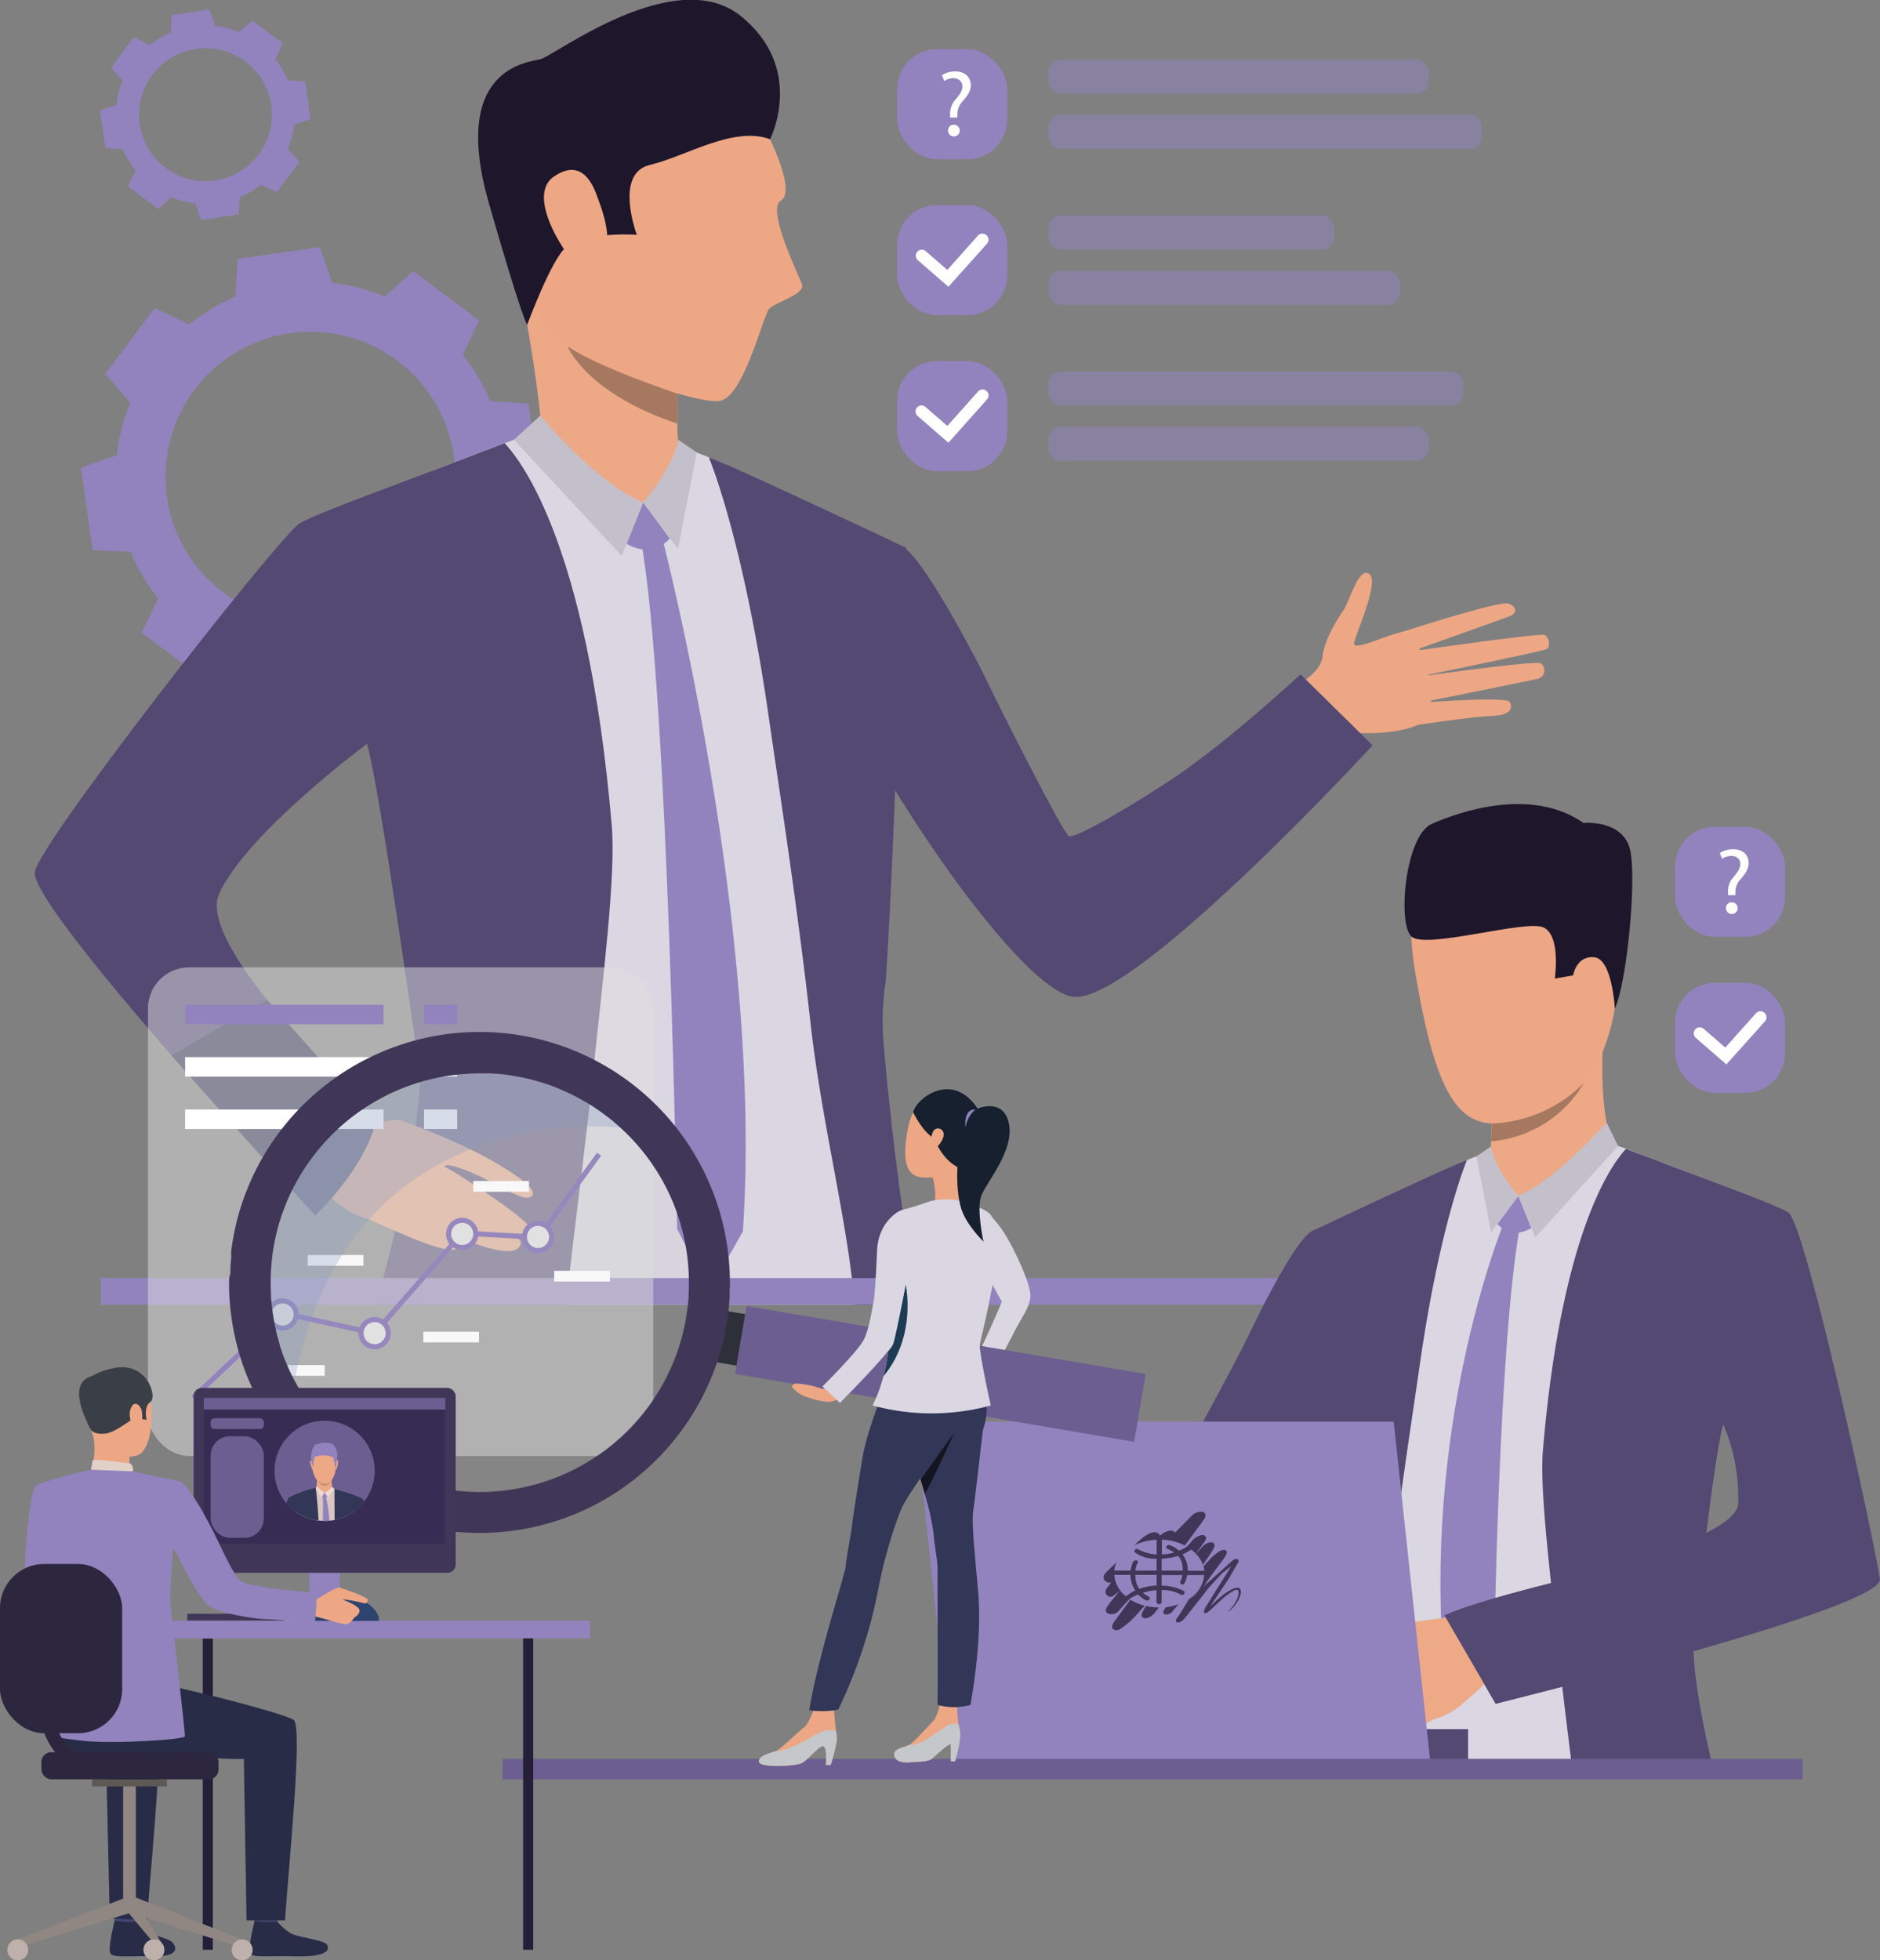 <svg xmlns="http://www.w3.org/2000/svg" viewBox="0 0 457.53 476.98"><rect x="0" y="0" width="457.53" height="476.98" fill="#808080" stroke="none"/><defs><style>.cls-1,.cls-11{fill:#9283be;}.cls-2{fill:#eda785;}.cls-3{fill:#dad7e2;}.cls-4{fill:#534972;}.cls-5{fill:#eda886;}.cls-6{fill:#c3c0cb;}.cls-7{fill:#1e172b;}.cls-8{fill:#a67860;}.cls-9{fill:#323657;}.cls-10{opacity:0.69;}.cls-11{opacity:0.72;}.cls-12{fill:#fff;}.cls-13{fill:#eea987;}.cls-14{fill:#6c5e90;}.cls-15{opacity:0.5;}.cls-16{fill:#dfdfdf;}.cls-17{fill:#e5e5e5;}.cls-18{fill:#2d3038;}.cls-19{fill:#131521;}.cls-20{fill:#c5c8cb;}.cls-21{fill:#16202e;}.cls-22{fill:#1d3b54;}.cls-23,.cls-42{fill:#403758;}.cls-24{fill:#b7b7b7;opacity:0.1;}.cls-25{fill:#8599c1;opacity:0.3;}.cls-26{fill:#241e38;}.cls-27{fill:#cbbcb6;}.cls-28{fill:#e9d7ce;}.cls-29{fill:#424773;}.cls-30{fill:#292c47;}.cls-31{fill:#3a3f47;}.cls-32{fill:#e1d1c9;}.cls-33{fill:#908682;}.cls-34{fill:#5e5854;}.cls-35{fill:#beb1ab;}.cls-36{fill:#2c263f;}.cls-37{fill:#372d54;}.cls-38{fill:#2e436e;}.cls-39{fill:#d8c6c0;}.cls-40{fill:#c68c71;}.cls-41{fill:#ecd9d2;}.cls-42{fill-rule:evenodd;}</style></defs><g id="Слой_3" data-name="Слой 3"><path class="cls-1" d="M31.8,134.27a46.84,46.84,0,0,0,6.7,11.31l-4,8.37,8,6,8,6,6.92-6.17a46.82,46.82,0,0,0,12.74,3.27l3.09,8.73,10-1.42,10-1.42.53-9.25a47.26,47.26,0,0,0,11.32-6.71l8.36,4,6-8.05,6-8.06L119.42,134a47.39,47.39,0,0,0,3.28-12.74l8.73-3.09-1.43-10-1.42-10-9.25-.52a46.9,46.9,0,0,0-6.7-11.32l4-8.37-8.06-6-8-6-6.92,6.17a46.82,46.82,0,0,0-12.74-3.27l-3.09-8.73-10,1.43L57.83,63l-.53,9.24A47.26,47.26,0,0,0,46,78.94l-8.36-4-6,8.06-6,8L31.71,98a47.37,47.37,0,0,0-3.28,12.75l-8.72,3.09,1.42,10,1.42,10ZM70.58,81.08A35.27,35.27,0,1,1,40.64,121,35.28,35.28,0,0,1,70.58,81.08Z"/><path class="cls-1" d="M29.9,36.29A21.6,21.6,0,0,0,33,41.48l-1.83,3.84,3.7,2.77,3.69,2.76L41.7,48a21.72,21.72,0,0,0,5.84,1.5l1.42,4,4.57-.65,4.57-.66L58.34,48a21.21,21.21,0,0,0,5.18-3.07l3.84,1.83,2.77-3.69,2.77-3.7-2.83-3.17a21.63,21.63,0,0,0,1.5-5.84l4-1.42-.65-4.56-.65-4.57L70,19.55A21.63,21.63,0,0,0,67,14.36l1.83-3.84L65.09,7.75,61.4,5,58.23,7.81a21.82,21.82,0,0,0-5.84-1.5L51,2.31,46.4,3l-4.57.66-.24,4.23a21.63,21.63,0,0,0-5.19,3.08L32.57,9.1,29.8,12.79,27,16.48l2.83,3.17a21.07,21.07,0,0,0-1.5,5.85l-4,1.41L25,31.48l.65,4.57ZM47.68,11.91A16.17,16.17,0,1,1,34,30.2,16.17,16.17,0,0,1,47.68,11.91Z"/><path class="cls-2" d="M340.51,154s24.65-8,26.66-7.12,2.27,2.31,0,3.16-23.64,8.45-23.64,8.45,30.47-4.39,32.28-4c1.06.2,1.74,2.9.55,3.47s-31.23,6.73-31.23,6.73,28.46-4.05,29.87-3.28a2.14,2.14,0,0,1-.84,3.8c-2.1.45-28.37,5.77-28.37,5.77s20.82-1.58,21.62-.17c.48.86,1.17,3.15-4.2,3.39s-18.08,2.18-18.08,2.18Z"/><path class="cls-2" d="M313.33,167.84s8-3.17,8.56-8.21c.48-4.28,4-9.59,5.13-11.23,1.46-2.19,3.64-10.54,6.19-8.76s-3,13.93-3.65,16.7,10.21-3.13,12.93-2.6,10.14,19.63,2.26,22.79-18,1.15-19.33,2a51.59,51.59,0,0,1-5.65,2.53Z"/><path class="cls-3" d="M217.14,311c.18,2.31.38,4.5.55,6.47H103.51c0-1.93.1-4.11.14-6.47.38-19,.95-50.25.7-62-.32-16.83-3.86-60.55-4.56-63.08,0,0-25.06-36.39-51.33,35.46-5.43,14.8,44.31,51.9,38.13,53s-5.92,12.87-5.92,12.87-46.84-40.79-45.88-52.81c.54-6.68,37.21-103.68,42.82-107.69,3.81-2.74,27.8-12.36,40.23-17.07,5.75-2.2,10.13-3.72,11-3.78,2.84-.18,37.92,3.19,37.92,3.19s5,1.72,10.18,4.08c8.78,4,22.46,10.33,32.27,15,3.17,1.51,7.14,3.54,10.44,5.29q-.6,17.88-2.12,38.37s-1.83,29.85-2,60c-1.58,6.83-1.31,22.69-1.31,22.69-.44,15,1.24,30.48,1.68,39.11C216.22,299,216.68,305.34,217.14,311Z"/><path class="cls-4" d="M222.08,311c-1.65-10.67-3.22-21.79-4.51-32.42v-.08c-.21-1.73-.41-3.45-.62-5.15a2.28,2.28,0,0,0,0-.26c-.83-7.2-1.5-14.08-2-20.39a63.59,63.59,0,0,1,.64-14.17c2-32.24,2.92-66.23,2.92-66.23,1-13.93,1.62-26.93,2-39,0,0-44-20.81-48-22,0,0,8.35,19.62,14.62,63.47,2.42,16.84,6.88,45.19,10.12,74.13,1.28,11.42,3.38,23,5.39,33.85,1.89,10.26,3.7,19.93,4.68,28.31.07.51.12,1,.18,1.52.15,1.45.33,3.11.53,4.95h15.11C222.75,315.33,222.41,313.16,222.08,311Z"/><path class="cls-4" d="M144.48,259.7c-2,19.45-4.2,35.19-6,51.29q-.36,3.21-.69,6.47H91.49q.92-3.21,1.76-6.47c5-18.75,8.94-37.88,8.94-49.49,0,0-9.64-69.34-12.87-80.51,0,0-29.16,21.57-36,36.5-6.1,13.35,38.58,54.13,38.06,55.51-3,8-14.67,22.71-14.67,22.71S7.55,221.4,8.47,212.24c.66-6.66,58.67-80.72,64.26-84.73,3.24-2.32,27.2-10.81,39-15.45,2.16-.86,9.16-3.49,11.09-4.22,2.48,2.77,20,21.63,26.08,93.31C149.88,213.23,146.65,238.81,144.48,259.7Z"/><path class="cls-5" d="M132.12,109.63s-.24-12-4.88-36.41C126,66.7,165.1,90.39,165.1,90.39s-.12,2.28-.2,5.36c0,1.63-.07,3.48-.06,5.34,0,.65,0,1.3,0,2,0,1.72.11,3.37.26,4.77a22.15,22.15,0,0,0,1.31,4.7C168.05,116.23,145.29,119.06,132.12,109.63Z"/><path class="cls-1" d="M156.53,122.25,163,131s-3.8,5.09-10.54,1.33Z"/><path class="cls-1" d="M161.27,131.31S185.86,226,180.79,299.65l-8.27,14.58L164.78,299s-2.12-131.79-8.86-167.87Z"/><path class="cls-5" d="M163.47,114.13l-6.94,8.12s-11.14-2.16-14.41-8S163.47,114.13,163.47,114.13Z"/><path class="cls-6" d="M165.06,107s-.81,6.19-8.53,15.23L165,133.58l4.56-23.5Z"/><path class="cls-6" d="M131.48,101.14s13.78,16.66,25.05,21.11l-5.24,13L125.07,107Z"/><path class="cls-4" d="M334.05,181.36s-59.41,64.55-73.43,61.1c-6.49-1.6-16.31-12.79-24.42-23.31-2.67-3.46-5.3-7.1-7.79-10.69v0c-10-14.37-17.75-28.15-17.75-28.15s-29.42-34.48-5.81-49.85c0,0,9.95-1,15.61,3.18,5.22,3.85,17.93,28.12,20,32.62s18.12,36.22,19.62,37.16,17.26-8.53,25.69-14.2c13.62-9.17,30.73-25.14,30.73-25.14Z"/><path class="cls-2" d="M185.69,30.43s8.59,15.93,4.33,18.41c-3.51,2,4.13,17.67,5.13,20.23s-6.38,4.41-7.94,6.05S181,97,174.93,97.6,141.5,88.69,134.05,81s-13.57-42.74-8.59-57.49S170.53,2.61,185.69,30.43Z"/><path class="cls-7" d="M187.41,33.88s8.77-17.2-7.16-30-45.31,9.64-48.62,10.49S109.54,16.55,119,49.53c8.15,28.32,9.29,29.52,9.29,29.52s6.07-16.41,9.52-18.91c5.38-3.91,17.17-3,17.17-3s-5.62-14.92,3.16-17S178.52,30.58,187.41,33.88Z"/><path class="cls-2" d="M145.64,48.63c-.77-2.05-3.27-10.84-10.82-5.68s4.7,21.74,6,22S152.16,65.85,145.64,48.63Z"/><path class="cls-8" d="M164.84,101.09c0,.65,0,1.3,0,2-22.37-7.51-26.7-18.81-26.7-18.81,7,4.94,26.73,11.52,26.73,11.52C164.86,97.38,164.83,99.23,164.84,101.09Z"/><path class="cls-2" d="M83.34,272.75a7.82,7.82,0,0,0,4.36,1.76c3.87,0,8.28-4.24,12.33-.42s-4.48,20.09-7.55,22-10-1.52-17.51-10.54S83.34,272.75,83.34,272.75Z"/><path class="cls-2" d="M98.48,273a159.91,159.91,0,0,1,16.18,6.77c7.32,3.57,15.92,9,15,10.88-1.33,2.82-7.86-2.46-15.36-5.51-6.91-2.81-6-1.09-6-1.09s-.23-.5,6.7,4c7.45,4.88,15.24,10.44,14.55,12-.85,1.9-1.12,2.06-4.11.74,1.55,1.13,1.46,1.73,1.05,2.43-2.14,3.63-14.2-1.82-19-4,3.67,1.68,6.18,3.32,3.43,4.7-3.14,1.57-19.84-6.91-26.12-9.37C78,291.91,98.48,273,98.48,273Z"/><path class="cls-9" d="M91.41,273s-1.7,10-14.67,22.72c0,0-29.71-32.79-35-38.92L65,243.3Z"/><rect class="cls-1" x="24.51" y="310.99" width="408.87" height="6.47"/><rect class="cls-1" x="218.34" y="49.93" width="26.77" height="26.77" rx="9.66"/><g class="cls-10"><rect class="cls-11" x="255.12" y="14.48" width="92.61" height="8.31" rx="3"/><rect class="cls-11" x="255.12" y="27.92" width="105.52" height="8.31" rx="3"/></g><rect class="cls-1" x="218.34" y="11.97" width="26.77" height="26.77" rx="9.66"/><g class="cls-10"><rect class="cls-11" x="255.12" y="52.44" width="69.61" height="8.31" rx="3"/><rect class="cls-11" x="255.12" y="65.87" width="85.62" height="8.31" rx="3"/></g><g class="cls-10"><rect class="cls-11" x="255.12" y="90.39" width="100.99" height="8.31" rx="3"/><rect class="cls-11" x="255.12" y="103.83" width="92.61" height="8.31" rx="3"/></g><rect class="cls-1" x="218.34" y="87.88" width="26.77" height="26.77" rx="9.66"/><path class="cls-12" d="M230.81,69.78l-7.42-6.45a1.46,1.46,0,0,1,1.91-2.21l5.25,4.56L238,57.33a1.46,1.46,0,1,1,2.18,2Z"/><path class="cls-12" d="M230.81,107.74l-7.42-6.46a1.46,1.46,0,1,1,1.91-2.2l5.25,4.56L238,95.29a1.46,1.46,0,1,1,2.18,1.94Z"/><path class="cls-12" d="M231.23,28.62l0-.59a5.25,5.25,0,0,1,1.41-3.92c1-1.2,1.58-2.08,1.58-3.1s-.72-1.92-2.15-2a4,4,0,0,0-2.28.71l-.55-1.43a6,6,0,0,1,3.24-.91c2.6,0,3.78,1.61,3.78,3.33,0,1.54-.86,2.65-2,3.94A4.54,4.54,0,0,0,233,28l0,.59Zm-.5,3.17a1.34,1.34,0,0,1,1.36-1.43,1.42,1.42,0,1,1-1.36,1.43Z"/><rect class="cls-1" x="407.67" y="239.14" width="26.77" height="26.77" rx="9.66"/><rect class="cls-1" x="407.67" y="201.19" width="26.77" height="26.77" rx="9.66"/><path class="cls-12" d="M420.14,259l-7.43-6.45a1.46,1.46,0,1,1,1.91-2.21l5.26,4.57,7.46-8.36a1.46,1.46,0,0,1,2.18,2Z"/><path class="cls-3" d="M323.16,377c1.23,5.35,1,17.8,1,17.8.34,11.81-1,23.94-1.32,30.71l0,.63c-.09,1.6-.19,3.3-.31,5h88.34c0-1.62-.06-3.3-.09-5-.18-10-.34-20.94-.35-28.76,20.19-5.33,42-12.29,41.58-17.38s-16.15-82.34-20.54-85.48c-3-2.16-21.83-9.7-31.59-13.41a69.75,69.75,0,0,0-8.66-3c-2.24-.14-29.77,2.5-29.77,2.5s-4,1.35-8,3.21c-6.89,3.16-17.63,8.1-25.33,11.77-2.49,1.18-5.6,2.78-8.19,4.15q.46,14,1.66,30.12S323,353.3,323.16,377Zm87.52,8.92c1.09-14.68,5.52-39.9,6-41.68,0,0,2.07,2,2.09,2s.68.1.69.09a4.62,4.62,0,0,1,.62.23s13.37,18.68,13.52,28.71C433.68,380,423.24,383.42,410.68,385.89Z"/><path class="cls-4" d="M319.24,431.12h11.58q.39-2.44.84-5c2-11.05,4.55-23.53,5.92-35.79h0c2.55-22.71,6.05-45,7.94-58.19C350.44,297.7,357,282.3,357,282.3c-3.13.94-37.71,17.28-37.71,17.28.31,9.51.78,19.72,1.58,30.65,0,0,.77,26.68,2.3,52a50.83,50.83,0,0,1,.5,11.13c-.39,4.95-.93,10.35-1.57,16,0,.08,0,.15,0,.21l-.48,4.05s0,0,0,.06c-.49,4.09-1,8.27-1.62,12.45C319.72,427.78,319.49,429.46,319.24,431.12Z"/><path class="cls-4" d="M352.34,393C355,399.25,364,414.57,364,414.57s6.56-1.61,16.2-4.11c.64,5.47,1.28,10.62,1.89,15.65.21,1.68.41,3.35.61,5h34.41q-.61-2.52-1.17-5c-2.1-9.32-3.57-18-3.79-24.31,23.08-6.59,45.7-14,45.35-17.51-.52-5.23-17.86-86.06-22.25-89.21-2.54-1.82-21.35-8.49-30.58-12.13-1.68-.66-7.44-2.83-8.95-3.4-2,2.18-15.46,17.07-20.22,73.33-.6,7,.63,19.78,2,32.57C363.55,389.18,351.89,392,352.34,393ZM415.27,373c1.39-11.21,3-22.48,4.1-26.43A44.73,44.73,0,0,1,423,365.9C422.9,368.23,419.94,370.61,415.27,373Z"/><path class="cls-5" d="M392.65,279s-3.5-6.61-2.53-25.4c.27-5.21-27.34,12.34-27.34,12.34s.09,1.79.15,4.21c0,1,.05,2.12.05,3.25v.94c0,.52,0,1,0,1.53s0,1.25-.07,1.85-.08,1.31-.14,1.9a17.76,17.76,0,0,1-1,3.69C360.46,286.23,382.31,286.4,392.65,279Z"/><path class="cls-1" d="M369.51,291l-5.09,6.84s3,4,8.27,1Z"/><path class="cls-1" d="M365.78,298.07s-18.64,45.53-14.67,103.36L357,412.11l6.63-9.09s1.07-76.81,6.36-105.14Z"/><path class="cls-5" d="M364.06,284.58l5.45,6.37s8.74-1.69,11.31-6.26S364.06,284.58,364.06,284.58Z"/><path class="cls-6" d="M362.81,279s.63,4.86,6.7,11.95l-6.63,8.9L359.3,281.4Z"/><path class="cls-6" d="M391,273.16s-12.64,14.3-21.48,17.79l4.11,10.17,20.17-22.26Z"/><path class="cls-4" d="M261,402.53s16.78-16.27,27.78-19c5.09-1.25,11.79-8.27,18.16-16.53,2.1-2.72,4.16-5.57,6.12-8.4h0C320.9,347.33,327,336.52,327,336.52s23.1-27.07,4.56-39.14c0,0-7.94-.17-12.3,2.2s-14,22.37-15.65,25.91-19.17,36.32-20.35,37.06-3.13,3.43-10.15,7.22c-8.6,4.62-22.11,18.17-22.11,18.17Z"/><path class="cls-13" d="M341.57,421.37a10.64,10.64,0,0,0,3.35-.63s1.75-1.13,3.05-1.85a10,10,0,0,1,1-.52,19.36,19.36,0,0,0,5.64-2.69c2.21-1.68,9.4-8.41,9.4-8.41l-4.65-7.15-2.15-7.07s-16.77,1.66-19,3a5.47,5.47,0,0,0-.61.42c-1.79,1.31-2.57,3-3.43,3.82-.31.3-3.23,3.42-3.07,4.69a4.22,4.22,0,0,0,2.19,3.43s.59,3.42,2.36,5a6.23,6.23,0,0,0,3.19,4.46S339.67,421,341.57,421.37Z"/><path class="cls-2" d="M368.28,205.12s-30.32-7.31-23.93,31.07S358,277.69,376.47,270s17.19-32.2,18.29-44.22S378,205.68,368.28,205.12Z"/><path class="cls-2" d="M384.21,231.7c.45-3.37,7.14-4.51,7.6.56s-3.24,13.91-5.76,13S383.58,236.35,384.21,231.7Z"/><path class="cls-7" d="M393,245.44s-.61-12.07-5-12.51-5.15,4.41-5.15,4.41l-4.46.77s1.56-10.55-2.81-12.46-28.59,5.4-32.07,2.25-1.51-24.58,4.92-27.42,24.16-9.16,36.95-.22c0,0,10.09-1,11.47,7.15S395.81,239.44,393,245.44Z"/><path class="cls-4" d="M351.51,393.05,364,414.57s33.16-8.55,40.9-10.73l-17.69-21S361.16,388.75,351.51,393.05Z"/><path class="cls-8" d="M362.89,277.72h0a29,29,0,0,0,22.57-14.18A33.61,33.61,0,0,1,363,273.4v.94c0,.52,0,1,0,1.53S362.92,277.12,362.89,277.72Z"/><rect class="cls-4" x="337.84" y="420.75" width="19.44" height="7.4"/><polygon class="cls-1" points="339.18 345.93 348.02 428.15 231.62 428.15 222.78 345.93 339.18 345.93"/><rect class="cls-14" x="122.32" y="427.98" width="316.37" height="5.01"/><path class="cls-1" d="M291.86,385.72c.94,4.57-1.2,8.88-4.77,9.61s-7.22-2.39-8.15-7,1.2-8.88,4.77-9.61S290.93,381.14,291.86,385.72Z"/><g class="cls-15"><rect class="cls-16" x="36.01" y="235.39" width="122.97" height="118.9" rx="10"/></g><polygon class="cls-1" points="47.41 340.58 46.56 339.68 68.6 318.88 90.92 323.71 112.23 299.41 130.82 300.45 145.29 280.49 146.3 281.21 131.42 301.73 112.76 300.68 91.37 325.08 68.98 320.23 47.41 340.58"/><path class="cls-17" d="M94.38,323.69a3.32,3.32,0,1,1-3.94-2.53A3.32,3.32,0,0,1,94.38,323.69Z"/><path class="cls-1" d="M92,328.24a3.93,3.93,0,1,1,3-4.68A3.93,3.93,0,0,1,92,328.24Zm-1.4-6.47a2.69,2.69,0,1,0,3.2,2.06A2.69,2.69,0,0,0,90.57,321.77Z"/><path class="cls-17" d="M115.73,299.55a3.31,3.31,0,1,1-3.94-2.53A3.32,3.32,0,0,1,115.73,299.55Z"/><path class="cls-1" d="M113.32,304.1a3.93,3.93,0,1,1,3-4.68A3.95,3.95,0,0,1,113.32,304.1Zm-1.4-6.48a2.69,2.69,0,1,0,3.2,2.06A2.69,2.69,0,0,0,111.92,297.62Z"/><path class="cls-17" d="M134.18,300.29a3.31,3.31,0,1,1-3.94-2.54A3.32,3.32,0,0,1,134.18,300.29Z"/><path class="cls-1" d="M131.77,304.84a3.93,3.93,0,1,1,3-4.68A3.94,3.94,0,0,1,131.77,304.84Zm-1.4-6.48a2.69,2.69,0,1,0,3.2,2.06A2.7,2.7,0,0,0,130.37,298.36Z"/><path class="cls-17" d="M72,319.16a3.31,3.31,0,1,1-3.94-2.54A3.31,3.31,0,0,1,72,319.16Z"/><path class="cls-1" d="M69.6,323.7a3.93,3.93,0,1,1,3-4.67A3.93,3.93,0,0,1,69.6,323.7Zm-1.4-6.47a2.69,2.69,0,1,0,3.2,2.06A2.7,2.7,0,0,0,68.2,317.23Z"/><rect class="cls-12" x="65.46" y="332.17" width="13.56" height="2.61"/><rect class="cls-12" x="74.89" y="305.38" width="13.56" height="2.61"/><rect class="cls-12" x="103.02" y="324.05" width="13.56" height="2.61"/><rect class="cls-12" x="115.18" y="287.38" width="13.56" height="2.61"/><rect class="cls-12" x="134.87" y="309.23" width="13.56" height="2.61"/><rect class="cls-1" x="45.05" y="244.48" width="48.29" height="4.74"/><rect class="cls-12" x="45.05" y="257.23" width="48.29" height="4.74"/><rect class="cls-12" x="45.05" y="269.98" width="48.29" height="4.74"/><rect class="cls-1" x="103.2" y="244.48" width="8.06" height="4.74"/><rect class="cls-12" x="103.2" y="257.23" width="8.06" height="4.74"/><rect class="cls-12" x="103.2" y="269.98" width="8.06" height="4.74"/><path class="cls-3" d="M238.85,307.8s-6.34-14.36,1-13.17a26.76,26.76,0,0,1,5.08,6.28c1.94,3.2,6,11.65,5.84,14.51s-2.18,5-4.38,9.58c0,0-4.56,8.52-4.76,9.54l-4.82-2.5s4.09-8.15,7-15.31Z"/><rect class="cls-14" x="179.57" y="325.96" width="98.52" height="16.75" transform="translate(59.37 -33.67) rotate(9.66)"/><rect class="cls-18" x="175.04" y="319.26" width="5.26" height="12.71" transform="translate(57.19 -25.21) rotate(9.66)"/><path class="cls-2" d="M202.16,429.46H201s.4-4.52-.71-4.56-3.85,3.67-5.49,4.25-10,1.06-10.1-.49,3.24-2.17,4.25-2.61,6-5.27,6.87-5.85,2.4-4.58,2.4-4.58l4.69-.2s.27,3.74.55,5.72a16.44,16.44,0,0,1,.2,1.85C203.66,424.68,202.16,429.46,202.16,429.46Z"/><path class="cls-2" d="M232.42,428.57h-1v-4.21c-.83.07-3.62,2.71-4.49,3.48s-2,.73-5.68,1-4-1.95-3.4-2.69,2.43-1.07,3.4-1.53,4.79-4.77,5.81-5.79,1.64-3.94,1.64-3.94l4.25.37a26.14,26.14,0,0,0,.45,4.91h0c0,.19.08.38.13.56C234.18,423,232.42,428.57,232.42,428.57Z"/><path class="cls-9" d="M216.7,333.26A42.09,42.09,0,0,0,215,338c-.14,1-3.91,10.06-5,16.18-.65,3.67-2.45,15.16-2.6,16.62-.25,2.5-1.42,8-1.61,10.57-.1,1.43-7.13,23.34-8.83,34.77A21.14,21.14,0,0,0,204,416a119.92,119.92,0,0,0,9.6-28.59,114.6,114.6,0,0,1,5.49-19.64c1.6-4.16,10.65-15.94,11.6-17.26s6.86-8.64,1.26-16.56S216.7,333.26,216.7,333.26Z"/><path class="cls-9" d="M236.94,366.92c-.51,3.41,0,7.89,1.1,20.36s-1.88,27.57-1.88,27.57a14.91,14.91,0,0,1-8,0c.09-.87,0-30.4,0-33s-.76-5.61-.95-8.63a62.24,62.24,0,0,0-2.17-9.73c-.32-1.16-.66-2.32-1-3.45h0q-.27-1-.54-1.86c-1.51-5.26-3.55-25.58-3.55-25.58s11.3-9.11,16.81-.53,2.68,14.81,2.48,15.88S237.45,363.51,236.94,366.92Z"/><path class="cls-19" d="M232.25,348.6c-.09.19-5.72,12.7-7.17,14.86-.32-1.16-.66-2.32-1-3.45h0Z"/><path class="cls-20" d="M232.42,428.57h-1v-4.21c-.83.07-3.62,2.71-4.49,3.48s-2,.73-5.68,1-4-1.95-3.4-2.69,2.43-1.07,3.4-1.53c3.89.21,8.64-5.26,10.92-5.25,1.21,0,1.2.68,1.23.8h0c0,.19.08.38.13.56C234.18,423,232.42,428.57,232.42,428.57Z"/><path class="cls-20" d="M202.16,429.46H201s.4-4.52-.71-4.56-3.85,3.67-5.49,4.25-10,1.06-10.1-.49,3.24-2.17,4.25-2.61c3.48,0,9.12-3.83,10.87-4.6a6.25,6.25,0,0,1,3.64-.31,16.44,16.44,0,0,1,.2,1.85C203.66,424.68,202.16,429.46,202.16,429.46Z"/><path class="cls-2" d="M226.68,285.57s1.8,4.78.4,8.47c0,0,6.62-.43,6.87-1.21s-.27-7.92.64-10S226.68,285.57,226.68,285.57Z"/><path class="cls-3" d="M226,292.42s-3.91,1.39-5.68,1.78-5.46,2.14-5.16,8.73A137.13,137.13,0,0,0,217,318.06a59.9,59.9,0,0,1-.5,13.55,49.48,49.48,0,0,0,20.39,0s-2-6-1.9-7.52,6.51-14.26,6.81-16.27S243.42,297,240.46,295s-5.36-1.7-6.61-2.58S227.87,291.79,226,292.42Z"/><path class="cls-3" d="M241.12,342a54.78,54.78,0,0,1-28.75,0A39.88,39.88,0,0,0,215,334.9h0a42.29,42.29,0,0,0,1-4.75h0a43.14,43.14,0,0,0-.39-15.4c1.85-15.21,24.86-19.75,26.7-14.93s-3.57,25.54-3.84,27.32S241.12,342,241.12,342Z"/><path class="cls-2" d="M232.45,266.42c-2.66-.91-9.85-1.88-11.69,9.15s2.17,11.23,6.29,10.91,10.56-7.76,11.06-10S240,269,232.45,266.42Z"/><path class="cls-21" d="M222.24,270.66s2.19,4.7,5.07,6.33c0,0,1.81,5,5.72,7,0,0,10.37-6.86,4.35-15S222.92,267.31,222.24,270.66Z"/><path class="cls-2" d="M227.06,275.37a1.35,1.35,0,0,1,2.48.06c.7,1.58-1.8,4.35-2.49,4.2S226.17,277.54,227.06,275.37Z"/><path class="cls-21" d="M237,270.23c.22-.35,7.09-3.53,8.52,3.11S240,287.71,238.8,291s.55,11.11.55,11.11-4.19-4-5.45-8.1C232.51,289.49,232,278,237,270.23Z"/><path class="cls-1" d="M237.37,270a6.91,6.91,0,0,0-2.37,4.28,5.18,5.18,0,0,1,.45-3.29A1.9,1.9,0,0,1,237.37,270Z"/><path class="cls-22" d="M215,334.9a42.29,42.29,0,0,0,1-4.75l.2-1.46a4.86,4.86,0,0,0,1.21-1.86c.36-1.07,3-14.26,3-14.26S223.22,325,215,334.9Z"/><path class="cls-2" d="M203.22,335.67a15.48,15.48,0,0,1-2.73,2.25c-.67.21-2-.93-6.7-1.28-.41,0-1.15.34-1,.89a7.4,7.4,0,0,0,3.11,2.28c.89.23,5,1.88,7.09,1.07s3.41-3.4,3.41-3.4Z"/><path class="cls-3" d="M219.26,294.56s-5.48,2.17-5.81,9.79-.62,11.6-.92,12.78-.87,5.9-2.25,8.75-10.12,11.49-10.12,11.49l4.25,4s12.25-12.29,13-14.54,3.81-17.88,4-20.52C221.65,304.19,224.45,294.72,219.26,294.56Z"/><path class="cls-23" d="M167.58,314.84c0,.26,0,.52,0,.79h10c0-.27,0-.53,0-.79ZM55.75,312.07c0,.31,0,.61,0,.91,0,1.27.07,2.53.17,3.78a60.54,60.54,0,0,0,17.72,38.45c.3.31.59.6.89.88q1.8,1.74,3.74,3.31A60.69,60.69,0,0,0,116.71,373h.73a60.7,60.7,0,0,0,30.3-8.47,61.27,61.27,0,0,0,26.76-33c.48-1.43.91-2.88,1.29-4.36a61.24,61.24,0,0,0,1.48-8.06h0c.06-.59.13-1.17.17-1.77s.1-1.13.13-1.7c0-.27,0-.53,0-.79q0-.85.06-1.71c0-.36,0-.71,0-1.06A61,61,0,0,0,126,251.82q-.84-.13-1.71-.24c-.62-.08-1.25-.15-1.88-.2s-1.15-.1-1.71-.14c-1.32-.09-2.64-.12-4-.12-1.12,0-2.24,0-3.35.09q-2.83.15-5.62.56a61.13,61.13,0,0,0-47,36.22c-.09.2-.17.4-.25.6s-.16.39-.23.58c-.47,1.12-.89,2.26-1.28,3.42a59,59,0,0,0-2.32,9.25c-.15.84-.27,1.68-.39,2.54,0,.14,0,.28,0,.44,0,0,0,0,0,0a1.64,1.64,0,0,0,0,.22,1.87,1.87,0,0,0,0,.25v.06s0,.08,0,.13a1.11,1.11,0,0,0,0,.19c0,.15,0,.3,0,.46-.09.93-.16,1.88-.2,2.82,0,.13,0,.26,0,.39l0,.62C55.76,310.68,55.75,311.37,55.75,312.07Zm13.66,19-.24-.59c-.17-.44-.33-.88-.49-1.33L68.31,328c-.09-.27-.18-.54-.26-.81,0,0,0,0,0-.06a.42.42,0,0,1,0-.15c-.15-.45-.27-.91-.4-1.37l-.14-.53c-.14-.48-.26-1-.37-1.47,0,0,0-.1,0-.16-.1-.45-.2-.91-.29-1.37,0-.19-.08-.38-.11-.57-.11-.57-.21-1.16-.3-1.74-.16-1-.28-2.06-.38-3.11l-.09-1.07h0c0-.12,0-.23,0-.35,0-.48,0-1-.07-1.45v-.15c0-.1,0-.22,0-.34,0-.42,0-.84,0-1.27s0-.79,0-1.17a45,45,0,0,1,.33-4.68,4.28,4.28,0,0,1,.05-.49v0s0,0,0,0a0,0,0,0,1,0,0,.31.31,0,0,1,0-.1v0a0,0,0,0,1,0,0,50.56,50.56,0,0,1,7.56-20.84,51.21,51.21,0,0,1,18.49-17.29,49.71,49.71,0,0,1,6.19-2.88c.67-.26,1.37-.51,2.06-.74a49.84,49.84,0,0,1,12.15-2.47c1.35-.12,2.7-.17,4.08-.17.41,0,.82,0,1.23,0s1,0,1.42,0l1,.07.28,0,1.71.15.43.06c.22,0,.46.05.68.09s.51.06.77.1L126,262l.16,0,1.32.27.08,0,.55.12c.41.09.82.19,1.22.3a4.58,4.58,0,0,1,.53.14c.47.12.94.25,1.4.39s.89.27,1.34.42l.61.2c.88.3,1.75.62,2.6,1l.71.29,1.07.47c.28.12.57.25.85.39s.84.4,1.25.61.93.47,1.38.73,1,.56,1.53.86c1,.61,2.05,1.26,3,1.94.42.29.83.59,1.25.9s1,.76,1.52,1.15.88.71,1.31,1.08.88.76,1.31,1.15a50.8,50.8,0,0,1,16.66,37.68c0,.35,0,.7,0,1.06,0,.57,0,1.14-.07,1.71,0,.26,0,.52,0,.79,0,.57-.09,1.14-.15,1.7-.17,1.62-.41,3.21-.72,4.79a49.11,49.11,0,0,1-1.29,5.05c-.4,1.32-.86,2.61-1.37,3.87a51,51,0,0,1-46.57,32h-.73a51,51,0,0,1-45-27l-.67-1.3-.39-.83c-.16-.32-.31-.64-.46-1l-.14-.32c-.13-.29-.26-.57-.37-.87Z"/><circle class="cls-24" cx="116.71" cy="312.08" r="50.77" transform="translate(-123.67 81.36) rotate(-25.67)"/><path class="cls-25" d="M151,274.39S84.88,266.19,71.7,336h0A51,51,0,0,1,151,274.39Z"/><rect class="cls-23" x="45.58" y="392.68" width="28.06" height="1.67"/><rect class="cls-26" x="49.34" y="398.68" width="2.46" height="75.76" transform="translate(101.14 873.12) rotate(180)"/><rect class="cls-27" x="69.25" y="392.21" width="19.51" height="2.38"/><rect class="cls-1" x="75.31" y="371.91" width="7.39" height="22.44"/><rect class="cls-1" x="35.51" y="394.37" width="108.08" height="4.31"/><path class="cls-1" d="M14.77,368.3s-1.18,16.58,2.06,18.56c2,1.24,10.12,5.44,9.88,6.22s-4.57,7-4.57,7S6.6,389.84,6.1,386.62s.76-24.27,2.9-25.25c1.6-.73,2.44-.12,4.46,1.37C16.29,364.84,14.77,368.3,14.77,368.3Z"/><path class="cls-28" d="M43.09,373l1.37-.5s-1.71-4-2.45-3.92-1.93.4-1.93.4Z"/><path class="cls-1" d="M43.41,373.73c-.18-.14-2.92-5.39-2.92-5.39l-5.84.8,3.16,6.22Z"/><path class="cls-29" d="M33.89,464.1s-.48,3.35-.54,3.86-5.38-.3-5.38-.3l-.43-4S33.23,463.63,33.89,464.1Z"/><path class="cls-30" d="M33.4,467.53a14.41,14.41,0,0,0,3.32,2.9c1.63.88,4.18,1.23,5.15,2.14.69.66,2.53,3.5-4.23,3.44s-10,.4-10.76-.69,1.05-8,1.05-8S29.53,467.88,33.4,467.53Z"/><path class="cls-29" d="M67.94,464.13s-.48,3.35-.54,3.86-5.37-.3-5.37-.3l-.43-4S67.28,463.66,67.94,464.13Z"/><path class="cls-30" d="M67.46,467.56a14.27,14.27,0,0,0,3.31,2.9c1.63.88,7.62,1.61,8.59,2.52.69.66,1.85,3.31-7.67,3.06-6.76-.18-10,.4-10.75-.69s1.05-8,1.05-8S63.5,468,67.46,467.56Z"/><path class="cls-30" d="M16.75,406.16s19.32,3.27,23.69,3.95,28,6.58,31,8.37c2.36,1.43-1.23,35.73-2.07,48.82H60L59.35,428c-11.18.28-19.16-2.61-27.31-1.38s-14.94,3-20.11-3.94C11.93,422.72,11.74,407.67,16.75,406.16Z"/><path class="cls-30" d="M35.79,467.33l-9.08-.56L25.82,428a55.52,55.52,0,0,1-10.36-.65L8.13,410.34c6.43,1.28,27,6.48,29.77,8.14C40.25,419.91,36.63,454.25,35.79,467.33Z"/><path class="cls-2" d="M25.64,333.72s7.09-2,9.79,3.55,1.48,15.92-2.09,16.9-8.71-.15-10.19-3.57-2.66-8.29-2.31-11.44S23.76,334.48,25.64,333.72Z"/><path class="cls-2" d="M31.48,353.07s-.07,4.19.39,5.08-9.87.66-9.87.66,1.63-5,.71-9.3S31.48,353.07,31.48,353.07Z"/><path class="cls-31" d="M22.15,347.93s.55,1.12,3.23.94,6.19-3.4,7.33-3.69,1.2-.94,1.2-.94l.6,1.07,1.16.18s-.79-3.23.94-4.37-.78-10.3-9.49-8.09c0,0-6.66,1.22-6.75,4.93S20.86,346,22.15,347.93Z"/><path class="cls-32" d="M32.41,358s0-1.7-.8-1.87-8.12-1.17-9.06-.8l-.41,2.25S24,358.75,32.41,358Z"/><path class="cls-2" d="M34.54,343.48c-.2-1.39-1.79-3-2.7-.82s.62,5.34,1.64,5.17S34.8,345.38,34.54,343.48Z"/><path class="cls-9" d="M63.17,378.17h0C63.21,378.19,63.22,378.19,63.17,378.17Z"/><path class="cls-31" d="M23.58,334.72s-8.64-.41-1.51,13.08Z"/><polygon class="cls-33" points="4.33 471.93 4.97 473.74 32.12 465.32 30.82 461.66 4.33 471.93"/><rect class="cls-33" x="29.97" y="434.52" width="3.09" height="29.52"/><rect class="cls-34" x="22.41" y="432.95" width="18.2" height="1.74"/><polygon class="cls-33" points="58.93 471.93 58.29 473.74 31.14 465.32 32.33 461.44 58.93 471.93"/><polygon class="cls-33" points="39.8 473.54 39.8 475.64 31.14 465.32 32.33 461.44 39.8 473.54"/><path class="cls-35" d="M61.47,474.44a2.54,2.54,0,1,1-2.54-2.53A2.54,2.54,0,0,1,61.47,474.44Z"/><path class="cls-35" d="M40,474.44a2.54,2.54,0,1,1-2.54-2.53A2.54,2.54,0,0,1,40,474.44Z"/><path class="cls-35" d="M6.87,474.44a2.54,2.54,0,1,1-2.54-2.53A2.54,2.54,0,0,1,6.87,474.44Z"/><rect class="cls-36" x="10.07" y="426.37" width="43.12" height="6.59" rx="2.38"/><rect class="cls-26" x="127.31" y="398.68" width="2.46" height="75.76"/><rect class="cls-23" x="47.11" y="337.72" width="63.79" height="45" rx="2"/><rect class="cls-37" x="49.61" y="340.15" width="58.79" height="35.51"/><rect class="cls-14" x="49.61" y="340.15" width="58.79" height="2.83"/><rect class="cls-14" x="51.27" y="345.1" width="12.93" height="2.63" rx="0.95"/><rect class="cls-14" x="51.27" y="349.49" width="12.93" height="24.71" rx="4.67"/><path class="cls-38" d="M92.21,394.43v-.8s-1.12-5-9.09-5-7.8,5.78-7.8,5.78Z"/><path class="cls-2" d="M75.22,389.39a7.71,7.71,0,0,0,2.37-.52c.63-.38,4.42-2.93,5.31-2.52s6.82,2.22,6.62,3.09-.76.78-1.18.63a30.89,30.89,0,0,0-5.1-.91s4.23,1.55,4.25,2.67-.89,1.4-1.29,1.83-.88,1.48-2,1.56-6.41-1.77-7.5-1.85a30.19,30.19,0,0,1-3.26-.11A29.84,29.84,0,0,1,75.22,389.39Z"/><path class="cls-1" d="M43.73,360.4c-5.51-1-11.32-2.36-11.32-2.36l-10.27-.42S12.71,359.7,9,361.37c-.35.16-.35,8.41-1.32,10.58l3.08,6.49S12.54,391.31,12.9,397c.17,2.62-.48,25.38-.48,25.38s.93.45,7.94,1.23,24.53-.28,24.64-1.11-3.4-30.83-3.55-32.39c-.24-2.38.69-13.4.69-13.4,1.32,1.77,4.69,9.79,8.19,13.6C52.4,392.58,62.62,394,64.55,394c4.19.14,11.85,1,12.07.57.18-.25.67-6.79.19-6.95s-14.63-1-18.27-2.89c-1.33-.71-5.32-9.39-5.32-9.39S46.77,361.77,43.73,360.4Z"/><rect class="cls-36" y="380.57" width="29.73" height="41.18" rx="10.73"/><path class="cls-36" d="M24.46,431.31a13.62,13.62,0,0,1-10.56-4.37C8,420.38,9,408.84,9.07,408.35a1.65,1.65,0,0,1,3.29.33c0,.13-1,10.58,4,16A10.32,10.32,0,0,0,24.46,428a1.66,1.66,0,1,1,0,3.31Z"/><path class="cls-14" d="M66.81,357.91a12.15,12.15,0,0,0,2.86,7.84A11.82,11.82,0,0,0,71,367.13l.43.36.5.37A12.13,12.13,0,0,0,77.51,370c.36,0,.73.07,1.1.08H79c.39,0,.78,0,1.17-.05s.85-.11,1.26-.19a12.18,12.18,0,0,0,5-2.28,12.51,12.51,0,0,0,1.23-1.08l.22-.23a11.21,11.21,0,0,0,.77-.91,12.19,12.19,0,1,0-21.84-7.45Z"/><path class="cls-39" d="M71.06,364.64l.9,3.22A12.13,12.13,0,0,0,77.51,370c.36,0,.73.07,1.1.08H79c.39,0,.78,0,1.17-.05s.85-.11,1.26-.19a12.18,12.18,0,0,0,5-2.28c.17-1.06.36-2.24.52-3.35-.9-.33-3.75-1.3-5.55-1.91l-.07,0-.12,0-.31-.1-.28-.09-.72-.25h-.06l-2.42.18-.4,0h-.13l-.06,0c-.14,0-.57.14-1.13.32h0C74.27,362.79,71.94,363.63,71.06,364.64Z"/><path class="cls-5" d="M78.37,351.85s-2.9.49-2.41,5S79,361,79.19,361s2.57.05,2.7-5.51C81.89,355.52,81.93,351.42,78.37,351.85Z"/><path class="cls-5" d="M77.1,359.71A10.32,10.32,0,0,1,77,362c-.17.4,2.33,1.69,3.89.22a16.78,16.78,0,0,1-.22-2.76C80.79,358.73,77.1,359.71,77.1,359.71Z"/><path class="cls-5" d="M75.9,355.6s-.32-.33-.43,0,.51,1.88.47,1.95.06.13.14.06A17.85,17.85,0,0,0,75.9,355.6Z"/><path class="cls-5" d="M81.86,355.48s.31-.35.43,0a5.78,5.78,0,0,1-.39,2s-.1.15-.18.08A16.48,16.48,0,0,1,81.86,355.48Z"/><path class="cls-1" d="M75.72,355.22c.1.62.19,1.08.19,1.08l.42.55a12,12,0,0,1,0-1.41,2.26,2.26,0,0,0,.09-.34,3.3,3.3,0,0,1,.13-.57,6.21,6.21,0,0,1,4.65.14,3,3,0,0,0,0,.4c0,.25,0,.52.14.56s.12,1.43.12,1.43l.33-.39s.1-.71.2-1.52h0l.06-.57A3.79,3.79,0,0,0,81,351.4a5.23,5.23,0,0,0-3.77,0,1.29,1.29,0,0,0-.56.15A5.39,5.39,0,0,0,75.72,355.22Z"/><path class="cls-40" d="M80.5,360.42A1.88,1.88,0,0,1,79,361a2.13,2.13,0,0,1-1.55-.59A1.88,1.88,0,0,0,79,361.51,1.91,1.91,0,0,0,80.5,360.42Z"/><path class="cls-5" d="M81.21,362.25A3.18,3.18,0,0,1,79,363.74c-.93.08-1.74-1.11-2.12-1.69A5.67,5.67,0,0,1,81.21,362.25Z"/><path class="cls-41" d="M77.1,361.62A7.94,7.94,0,0,0,79,363.23l-.78,1.21-1.34-2.39Z"/><path class="cls-41" d="M80.85,361.8a5.31,5.31,0,0,1-1.9,1.43l.87,1.25,1.51-2.19Z"/><path class="cls-1" d="M79,363.23l-.67,1a1.42,1.42,0,0,0,1.37,0Z"/><path class="cls-9" d="M70.29,364.45v.06c.08.27.36,1.28.73,2.62l.43.36.5.37A12.13,12.13,0,0,0,77.51,370c-.18-4.22-.68-8-.68-8-.4.1-.77.2-1.13.31h0a25.42,25.42,0,0,0-5.2,2h0A1.13,1.13,0,0,0,70.29,364.45Z"/><path class="cls-9" d="M81.44,369.86a12.18,12.18,0,0,0,5-2.28,12.51,12.51,0,0,0,1.23-1.08l.22-.23c.21-.91.36-1.5.36-1.54h0s-1.51-1-6.85-2.41h0C81.4,362.44,81.4,365.86,81.44,369.86Z"/><path class="cls-1" d="M78.57,364.37c.05,1.11.05,3.26,0,5.72H79c.39,0,.78,0,1.17-.05a38.18,38.18,0,0,0-.81-5.69c-.06-.24-.1-.37-.1-.37l-.72.12C78.56,364.19,78.56,364.27,78.57,364.37Z"/><path class="cls-9" d="M69.67,365.75A11.82,11.82,0,0,0,71,367.13l.43.36-1-3.17h0a.77.77,0,0,0-.19.18A6.57,6.57,0,0,0,69.67,365.75Z"/><path class="cls-9" d="M87.66,366.5l.22-.23a11.21,11.21,0,0,0,.77-.91,1.35,1.35,0,0,0-.4-.63h0Z"/><path class="cls-12" d="M420.55,217.83l0-.59a5.16,5.16,0,0,1,1.4-3.91c1-1.2,1.59-2.09,1.59-3.11s-.73-1.92-2.16-1.94a4,4,0,0,0-2.28.7l-.55-1.43a6,6,0,0,1,3.24-.9c2.61,0,3.78,1.6,3.78,3.32,0,1.54-.86,2.65-1.94,3.94a4.46,4.46,0,0,0-1.29,3.33l0,.59Zm-.5,3.17a1.34,1.34,0,0,1,1.36-1.43,1.42,1.42,0,1,1-1.36,1.43Z"/><path class="cls-42" d="M293.06,382.22h-4a6.64,6.64,0,0,0-.17-1.66,6.33,6.33,0,0,0-1.11-2.34,11.06,11.06,0,0,0,2.1-1.16,9.34,9.34,0,0,1,1.15,1l2.1-2.89a2.29,2.29,0,0,0,.32-.56c.22-.6-.14-1.14-1-1.08a4.27,4.27,0,0,0-2.6,1.73l-1,1.07a10.65,10.65,0,0,1-1.91,1A6.81,6.81,0,0,0,284.7,376c-.91-.26-1.1.69-.57.91a8,8,0,0,1,1.64.86,12.38,12.38,0,0,1-3,.48v-3.61a13.41,13.41,0,0,1,5.58,1.43l4.67-6.34c.46-.75.56-1.6-.32-1.84a3.07,3.07,0,0,0-2.59.84L286,372.91a.84.84,0,0,0-.21-.21c-.94-.65-2.5.09-3.54,1a.82.82,0,0,0-.52-.67c-1.71-.85-4.3,1.64-5.66,3a13.58,13.58,0,0,1,5.42-1.36v3.59l-.53-.05a10.75,10.75,0,0,1-4-1.23c-.65-.35-1.15.43-.73.79a8.51,8.51,0,0,0,4.67,1.52l.58,0v2.89h-5.18a5.8,5.8,0,0,1,.57-1.9c.31-.7-.77-.83-1.11-.23a7.7,7.7,0,0,0-.6,2.13h-4a6.47,6.47,0,0,1,.57-2l-1.07,1-1.31,1.27c-1,1-.92,1.61-.42,2.21a1.67,1.67,0,0,0,1.51.42l-1.05,1.33c-.45.7-.47,1.19-.07,1.66a1.22,1.22,0,0,0,1.91,0l1.18-.86-2.29,2.78-.78,1.14c-.34.58-.31,1.19.26,1.46a2.23,2.23,0,0,0,2.66-.63l2.6-2.85A9.32,9.32,0,0,1,277,388a7.74,7.74,0,0,0,1.85,1.39c.74.29,1.28-.49.71-.87a9.16,9.16,0,0,1-1.44-.93,14.14,14.14,0,0,1,3.34-.64v2.87a.64.64,0,0,0,.64.53h0a.6.6,0,0,0,.6-.53V386.9a9.25,9.25,0,0,1,4.65,1.11c.74.42,1.31-.59.68-.91a12.2,12.2,0,0,0-5.32-1.26v-2.58h5.07a7,7,0,0,1-.5,1.55c-.24.6.61,1.22,1.09.26a8,8,0,0,0,.54-1.81h4.15a7.69,7.69,0,0,1-3.69,5.85l-2.23,3.64c-.32.51-1.48,1.71-.69,2s1.72-.8,2.12-1.27l5.85-7.42,3-3.22,2.23-1.76-6.34,10.14L293,392c-.18.52.41.7,1,.24,2.21-1.79,3.73-3.8,6.4-5.25.56-.31,1-.07,1,.28.13,1.54-1,3.32-2.48,4.81l.07.07a8.35,8.35,0,0,0,2.84-3.88c.23-.72.41-2.31-1.17-1.85-2.29.66-4.47,2.91-6.08,4.39l4.52-6.75,2.3-4c.23-.59-.6-1-1.35-.42l-6.75,6.06-.45.55,1.11-1.77,3.63-4.89a6.25,6.25,0,0,0,.95-1.69c.21-.7-.65-1-1.56-.54a10.9,10.9,0,0,0-2.47,2l-1.62,1.77a6.54,6.54,0,0,1,.19,1Zm-21.88,1h3.93a7,7,0,0,0,.05.79,6.6,6.6,0,0,0,1.14,3,10.1,10.1,0,0,0-2.27,1.43,7.35,7.35,0,0,1-2.85-5.22Zm19.88-5.14,1.77-1.95c.77-.66,2-1.17,2.56-.6s-.26,1.71-.69,2.38l-1.95,2.88a7.56,7.56,0,0,0-1.69-2.71Zm-4.2,12.26L285.41,392a1.75,1.75,0,0,1-2,.77c-.36-.14-.33-.63-.2-.91l.51-.78a14.06,14.06,0,0,0,3.12-.7Zm-4.8.8-.33.42c-.65.82-1.45,2.08-3,2.23a.84.84,0,0,1-.89-1,7.89,7.89,0,0,1,1.11-2,14.33,14.33,0,0,0,3.12.36Zm-3.45-.44-1.37,1.5a22.7,22.7,0,0,1-4.84,4.34,1.56,1.56,0,0,1-1.54-.15c-.52-.53,0-1.33.48-2.05l2.76-3.71,1-1.38a12.33,12.33,0,0,0,3.46,1.45Zm-2.33-7.48h5.21v2.59a14.49,14.49,0,0,0-4.21.8,4.74,4.74,0,0,1-.92-2.45c0-.35-.07-.66-.08-.94Zm10.43-4.64a4,4,0,0,1,1,2.14,10.63,10.63,0,0,1,.14,1.46h-5.15v-2.88a15.3,15.3,0,0,0,4-.72Z"/></g></svg>